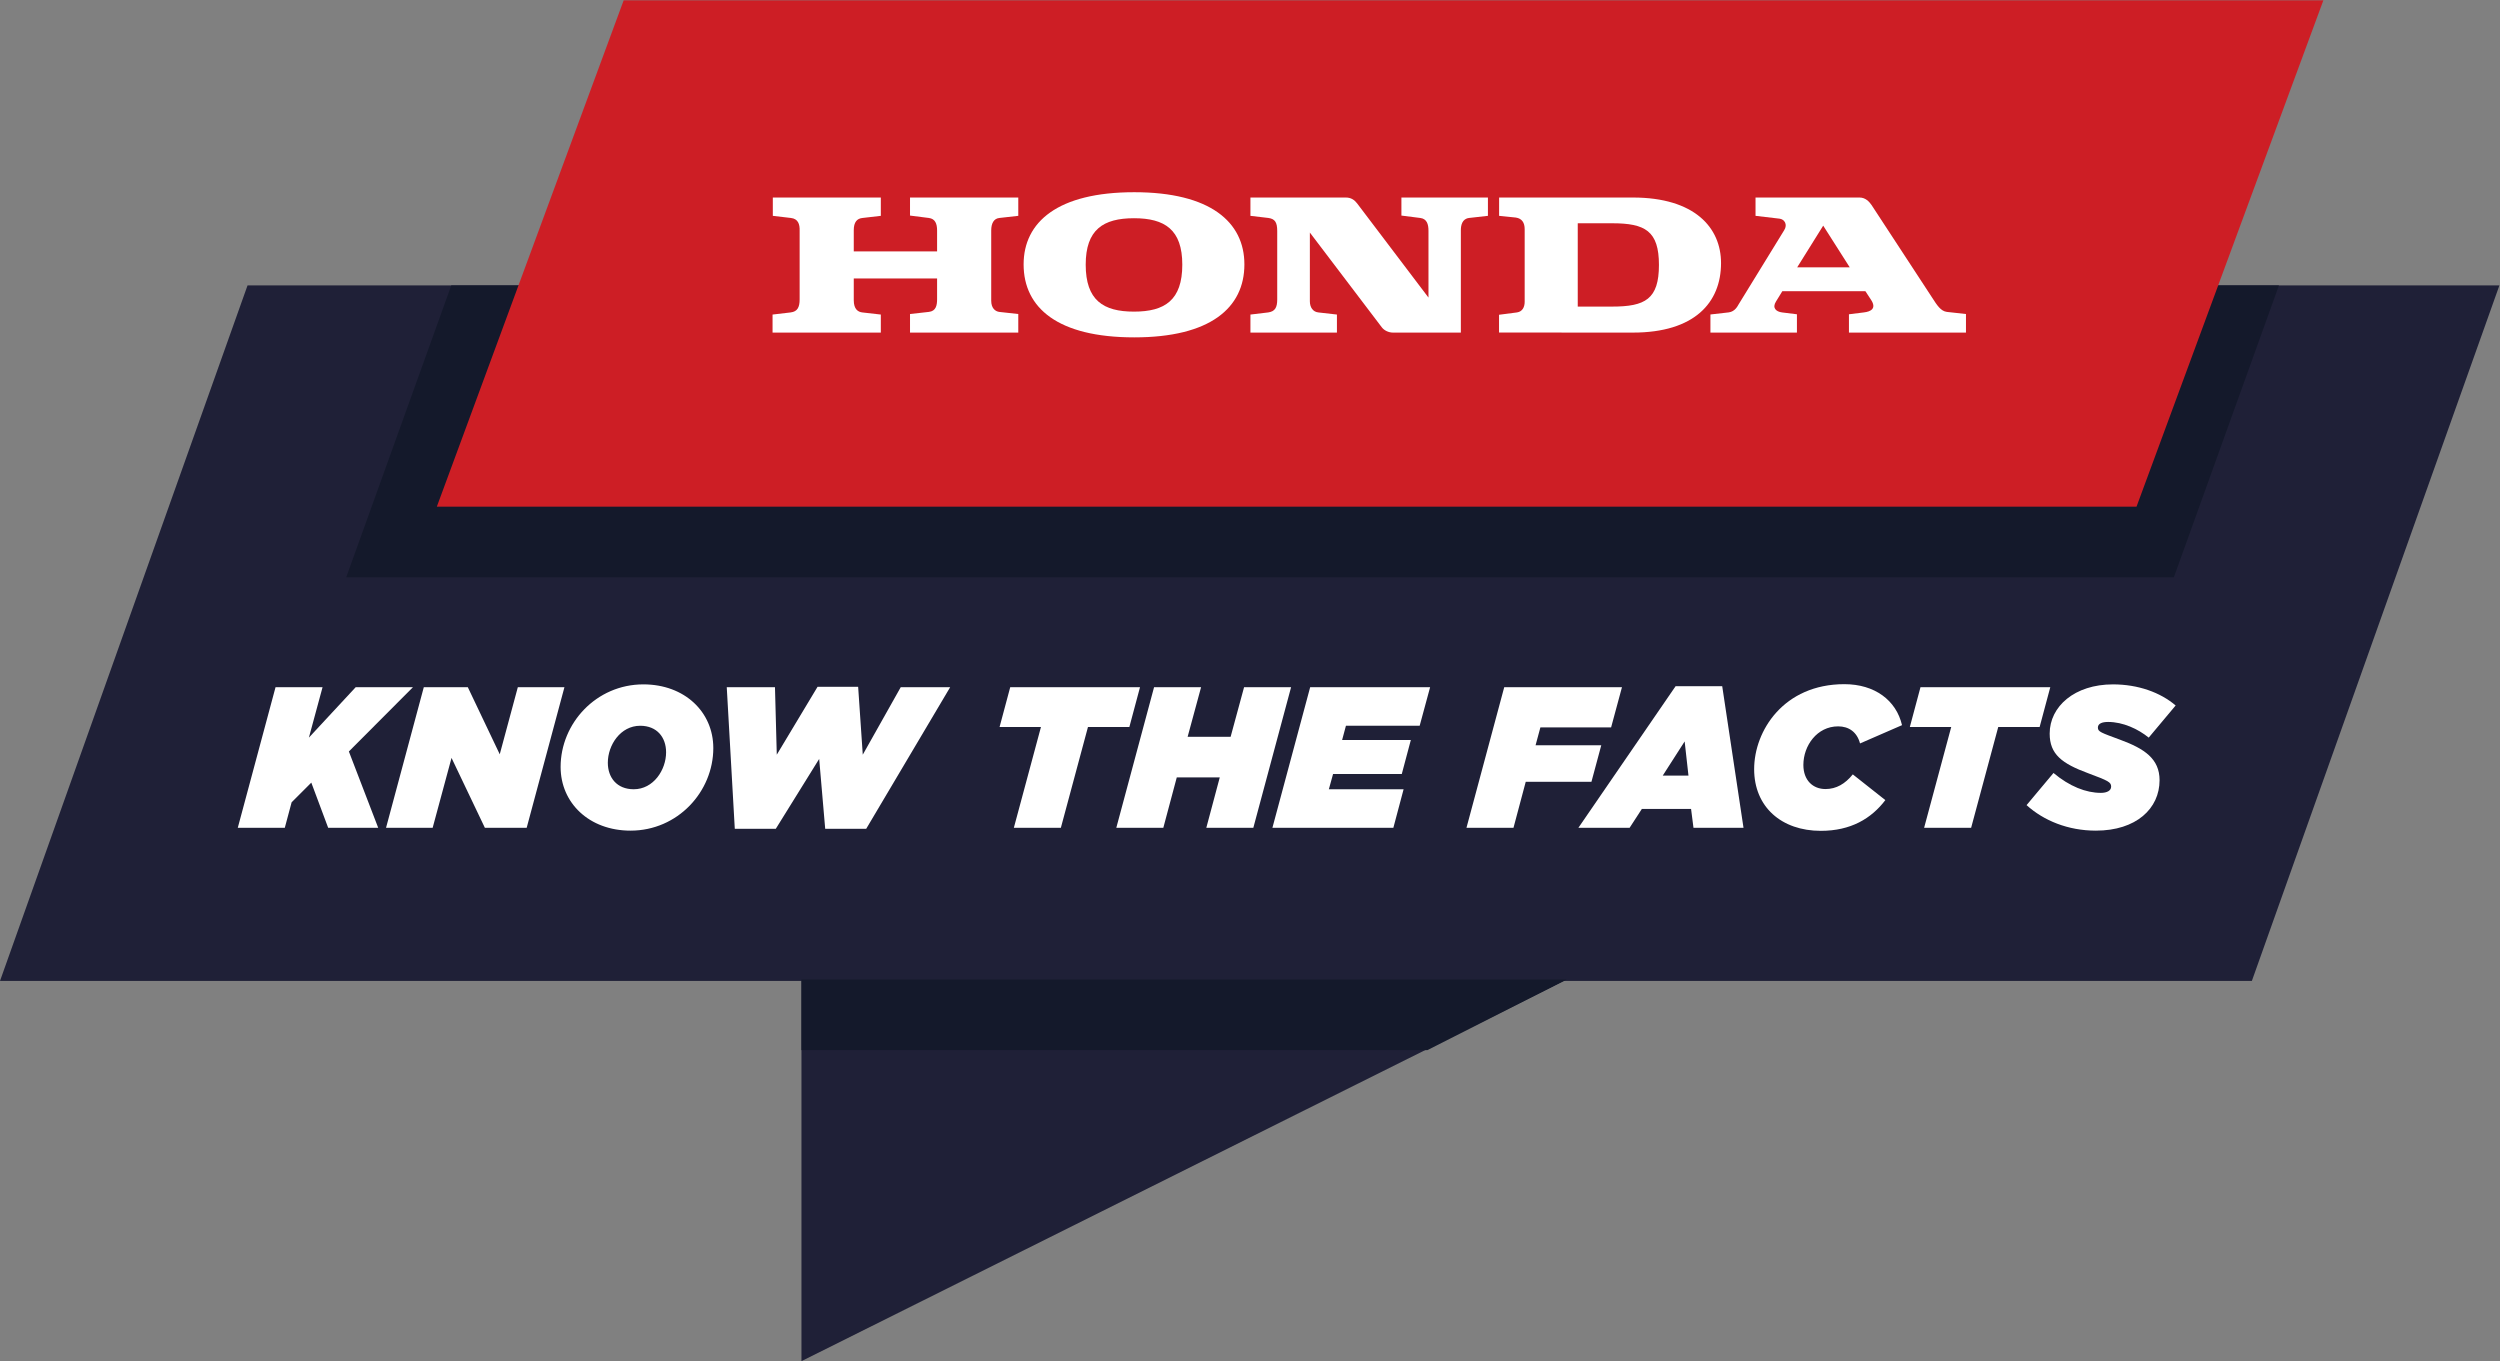 <?xml version="1.0" encoding="UTF-8" standalone="no"?>
<svg
   xmlns:dc="http://purl.org/dc/elements/1.1/"
   xmlns:cc="http://creativecommons.org/ns#"
   xmlns:rdf="http://www.w3.org/1999/02/22-rdf-syntax-ns#"
   xmlns:svg="http://www.w3.org/2000/svg"
   xmlns="http://www.w3.org/2000/svg"
   viewBox="0 0 522.893 284.693"
   height="284.693"
   width="522.893"
   xml:space="preserve"
   id="svg2"
   version="1.1"><rect x="0" y="0" width="522.893" height="284.693" fill="#808080" stroke="none"/><defs
     id="defs6" /><g
     transform="matrix(1.333,0,0,-1.333,0,284.693)"
     id="g10"><g
       transform="scale(0.1)"
       id="g12"><path
         id="path14"
         style="fill:#1f2037;fill-opacity:1;fill-rule:nonzero;stroke:none"
         d="M 1257.55,678.301 V 0 L 2617.7,678.301 Z" /><path
         id="path16"
         style="fill:#1f2037;fill-opacity:1;fill-rule:nonzero;stroke:none"
         d="m 0,596.57 h 3533.33 c 129.47,363.77 258.94,727.54 388.4,1091.31 H 388.402 L 0,596.57" /><path
         id="path18"
         style="fill:#14192b;fill-opacity:1;fill-rule:nonzero;stroke:none"
         d="M 3575.78,1687.88 H 708.07 L 543.246,1229.93 H 3410.95 l 27.96,77.65 136.87,380.3" /><path
         id="path20"
         style="fill:#cd1e25;fill-opacity:1;fill-rule:nonzero;stroke:none"
         d="M 685.402,1340.7 H 3352.35 c 97.72,264.82 195.44,529.64 293.17,794.46 H 978.57 L 685.402,1340.7" /><path
         id="path22"
         style="fill:#14192b;fill-opacity:1;fill-rule:nonzero;stroke:none"
         d="m 1257.54,488.031 h 982.18 l 218.6,110.778 H 1257.54 V 488.031" /><path
         id="path24"
         style="fill:#ffffff;fill-opacity:1;fill-rule:nonzero;stroke:none"
         d="m 432.344,1057.49 h 73.769 l -21.441,-79.131 73.453,79.131 h 89.848 L 547.406,956.609 593.438,836.82 h -78.5 l -26.481,70.922 -30.894,-30.89 -10.715,-40.032 h -73.774 l 59.27,220.67" /><path
         id="path26"
         style="fill:#ffffff;fill-opacity:1;fill-rule:nonzero;stroke:none"
         d="m 664.977,1057.49 h 69.039 l 50.125,-105.291 28.371,105.291 h 73.136 L 826.383,836.82 h -65.57 l -52.333,109.7 -29.632,-109.7 h -73.141 l 59.27,220.67" /><path
         id="path28"
         style="fill:#ffffff;fill-opacity:1;fill-rule:nonzero;stroke:none"
         d="m 1045.15,955.352 c 0,23.328 -14.19,41.609 -40.67,41.609 -30.894,0 -50.753,-30.262 -50.753,-58.012 0,-23.328 14.183,-41.609 40.664,-41.609 30.889,0 50.759,30.269 50.759,58.012 z m -165.509,-23.02 c 0,68.408 55.8,129.568 129.879,129.568 64.94,0 109.71,-43.5 109.71,-99.931 0,-68.41 -55.8,-129.571 -129.882,-129.571 -64.946,0 -109.707,43.512 -109.707,99.934" /><path
         id="path30"
         style="fill:#ffffff;fill-opacity:1;fill-rule:nonzero;stroke:none"
         d="m 1140.33,1057.49 h 75.66 l 2.84,-105.931 63.99,106.551 h 63.68 l 7.25,-106.551 59.58,105.931 h 77.56 L 1359.11,835.238 h -64.31 l -9.45,109.703 -68.1,-109.703 h -64.31 l -12.61,222.252" /><path
         id="path32"
         style="fill:#ffffff;fill-opacity:1;fill-rule:nonzero;stroke:none"
         d="m 1633.35,995.07 h -64.94 l 16.71,62.42 h 203.64 l -16.7,-62.42 h -64.94 l -42.56,-158.25 h -73.77 l 42.56,158.25" /><path
         id="path34"
         style="fill:#ffffff;fill-opacity:1;fill-rule:nonzero;stroke:none"
         d="m 1810.82,1057.49 h 73.77 l -21.12,-77.869 h 67.46 l 21.12,77.869 h 73.77 l -59.27,-220.67 h -73.77 l 21.13,79.129 h -67.46 l -21.13,-79.129 h -73.77 l 59.27,220.67" /><path
         id="path36"
         style="fill:#ffffff;fill-opacity:1;fill-rule:nonzero;stroke:none"
         d="m 2055.75,1057.49 h 188.2 l -16.4,-60.529 h -115.69 l -6,-22.379 h 107.83 l -14.19,-53.281 h -107.82 l -6.62,-23.961 h 117.28 l -16.09,-60.52 h -189.77 l 59.27,220.67" /><path
         id="path38"
         style="fill:#ffffff;fill-opacity:1;fill-rule:nonzero;stroke:none"
         d="m 2360.25,1057.49 h 184.74 l -17.03,-63.049 H 2417 l -7.57,-28.05 h 103.08 L 2497.07,909 h -103.09 l -19.23,-72.18 h -73.77 l 59.27,220.67" /><path
         id="path40"
         style="fill:#ffffff;fill-opacity:1;fill-rule:nonzero;stroke:none"
         d="m 2649.32,918.781 -5.99,53.59 -34.36,-53.59 z m -20.17,140.279 h 73.13 l 33.42,-222.24 h -78.5 l -3.79,29.621 h -77.22 l -19.24,-29.621 h -80.38 l 152.58,222.24" /><path
         id="path42"
         style="fill:#ffffff;fill-opacity:1;fill-rule:nonzero;stroke:none"
         d="m 2752.39,928.871 c 0,60.211 46.34,133.349 141.54,133.349 47.61,0 81.34,-25.22 90.48,-64.31 l -65.89,-28.691 c -4.73,17.972 -17.66,26.801 -34.36,26.801 -33.1,0 -54.54,-30.27 -54.54,-60.532 0,-24.277 15.13,-37.828 34.68,-37.828 17.02,0 30.89,8.199 42.87,23.012 l 51.07,-40.352 c -22.06,-29 -54.22,-48.23 -101.19,-48.23 -61.79,0 -104.66,37.512 -104.66,96.781" /><path
         id="path44"
         style="fill:#ffffff;fill-opacity:1;fill-rule:nonzero;stroke:none"
         d="m 3061.62,995.07 h -64.94 l 16.7,62.42 h 203.66 l -16.71,-62.42 h -64.94 l -42.56,-158.25 h -73.77 l 42.56,158.25" /><path
         id="path46"
         style="fill:#ffffff;fill-opacity:1;fill-rule:nonzero;stroke:none"
         d="m 3179.83,872.441 42.25,50.438 c 25.21,-21.117 51.06,-31.207 74.39,-31.207 9.45,0 16.07,3.469 16.07,9.769 0,6.938 -4.09,9.149 -36.25,21.118 -40.98,15.132 -60.21,29.64 -60.21,62.113 0,42.558 39.09,77.228 99.31,77.228 39.4,0 74.39,-12.6 98.36,-33.1 l -42.25,-50.441 c -16.71,13.551 -40.35,24.591 -63.68,24.591 -9.46,0 -16.08,-2.52 -16.08,-8.829 0,-6.621 4.73,-7.879 35.31,-19.23 37.52,-13.871 61.47,-29.629 61.47,-63.36 0,-44.449 -36.57,-79.133 -99.93,-79.133 -43.82,0 -81.96,15.762 -108.76,40.043" /><path
         id="path48"
         style="fill:#ffffff;fill-opacity:1;fill-rule:nonzero;stroke:none"
         d="m 2683.78,1613.87 v 28.43 l 28.73,3.28 c 9.99,1.24 14.15,10.35 15.41,12.43 l 71.63,116.58 c 5.81,9.16 0.12,17.2 -7.37,18.05 l -37.63,4.43 v 28.73 h 163.22 c 9.17,0 14.99,-6.25 18.76,-11.66 l 95.34,-145.73 c 7.49,-11.65 13.31,-20.82 22.88,-22.07 l 29.99,-3.33 v -29.14 h -183.62 v 28.74 l 23.31,2.9 c 11.25,1.26 20.4,6.25 11.25,19.99 l -8.74,13.32 H 2796.6 l -9.98,-16.23 c -6.24,-9.99 0,-15.82 9.57,-17.08 l 23.32,-2.9 v -28.74 z m 136.14,102.42 h 82.43 l -41.61,65.38 z" /><path
         id="path50"
         style="fill:#ffffff;fill-opacity:1;fill-rule:nonzero;stroke:none"
         d="m 2562.2,1825.8 h -209.97 l -0.03,-28.73 26.29,-2.71 c 9.87,-1.45 13.83,-8.53 13.83,-18.11 v -114.09 c 0,-7.91 -3.32,-15.39 -12.08,-16.65 l -28.15,-3.66 v -27.9 l 210.11,-0.08 c 96.59,0 138.23,47.05 138.23,109.09 0,55.79 -41.64,102.84 -138.23,102.84 m -32.48,-171.12 h -54.12 v 130.73 h 54.12 c 51.63,0 73.28,-12.07 73.28,-65.36 0,-53.72 -21.65,-65.37 -73.28,-65.37" /><path
         id="path52"
         style="fill:#ffffff;fill-opacity:1;fill-rule:nonzero;stroke:none"
         d="m 1212.2,1613.87 h 169.87 v 28.31 l -29.13,3.33 c -6.66,0.83 -13.32,4.99 -13.32,19.16 v 34.14 h 130.74 v -32.49 c 0,-9.56 -1.67,-18.73 -12.92,-19.98 l -29.56,-3.33 v -29.14 h 169.88 v 29.14 l -29.98,3.33 c -5.82,0.83 -12.49,5.42 -12.49,17.49 v 110.34 c 0,11.24 4.16,18.74 12.9,19.57 l 29.57,3.33 v 28.73 h -169.88 v -28.31 l 29.56,-3.75 c 10.01,-1.25 12.92,-9.15 12.92,-19.57 v -32.89 h -130.74 v 33.31 c 0,12.5 4.99,18.32 13.74,19.15 l 28.71,3.33 v 28.73 h -169.46 v -28.73 l 28.33,-3.33 c 11.23,-1.25 14.15,-9.58 13.74,-20.4 v -107.43 c 0,-12.07 -3.33,-19.14 -14.17,-20.4 l -28.31,-3.33 v -28.31" /><path
         id="path54"
         style="fill:#ffffff;fill-opacity:1;fill-rule:nonzero;stroke:none"
         d="m 1606.12,1720.87 c 0,66.62 53.71,113.26 173.61,113.26 119.09,0 172.81,-46.64 172.81,-113.26 0,-68.27 -53.72,-114.5 -172.81,-114.5 -119.9,0 -173.61,46.23 -173.61,114.5 m 173.2,72.45 c -48.29,0 -75.77,-17.9 -75.77,-72.86 0,-55.8 27.48,-73.69 75.77,-73.69 48.31,0 75.79,17.89 75.79,73.69 0,54.96 -27.48,72.86 -75.79,72.86" /><path
         id="path56"
         style="fill:#ffffff;fill-opacity:1;fill-rule:nonzero;stroke:none"
         d="m 1962.01,1613.87 h 135.73 v 28.31 l -29.14,3.33 c -8.34,0.83 -13.33,7.83 -13.33,17.49 v 107.83 l 112.84,-148.63 c 3.74,-5.02 10.81,-8.33 17.49,-8.33 h 106.58 v 160.72 c 0,7.53 2,17.86 12.9,19.15 l 29.58,3.33 v 28.73 h -135.75 v -28.31 l 29.57,-3.75 c 10.43,-1.26 12.9,-9.99 12.9,-19.98 v -104.93 l -112,147.81 c -4.16,5.41 -9.57,9.16 -17.49,9.16 h -149.88 v -28.73 l 28.3,-3.33 c 10,-1.49 13.74,-6.56 13.74,-20.4 v -107.43 c 0,-12.73 -3.47,-18.84 -14.16,-20.4 l -27.88,-3.33 v -28.31" /></g></g></svg>